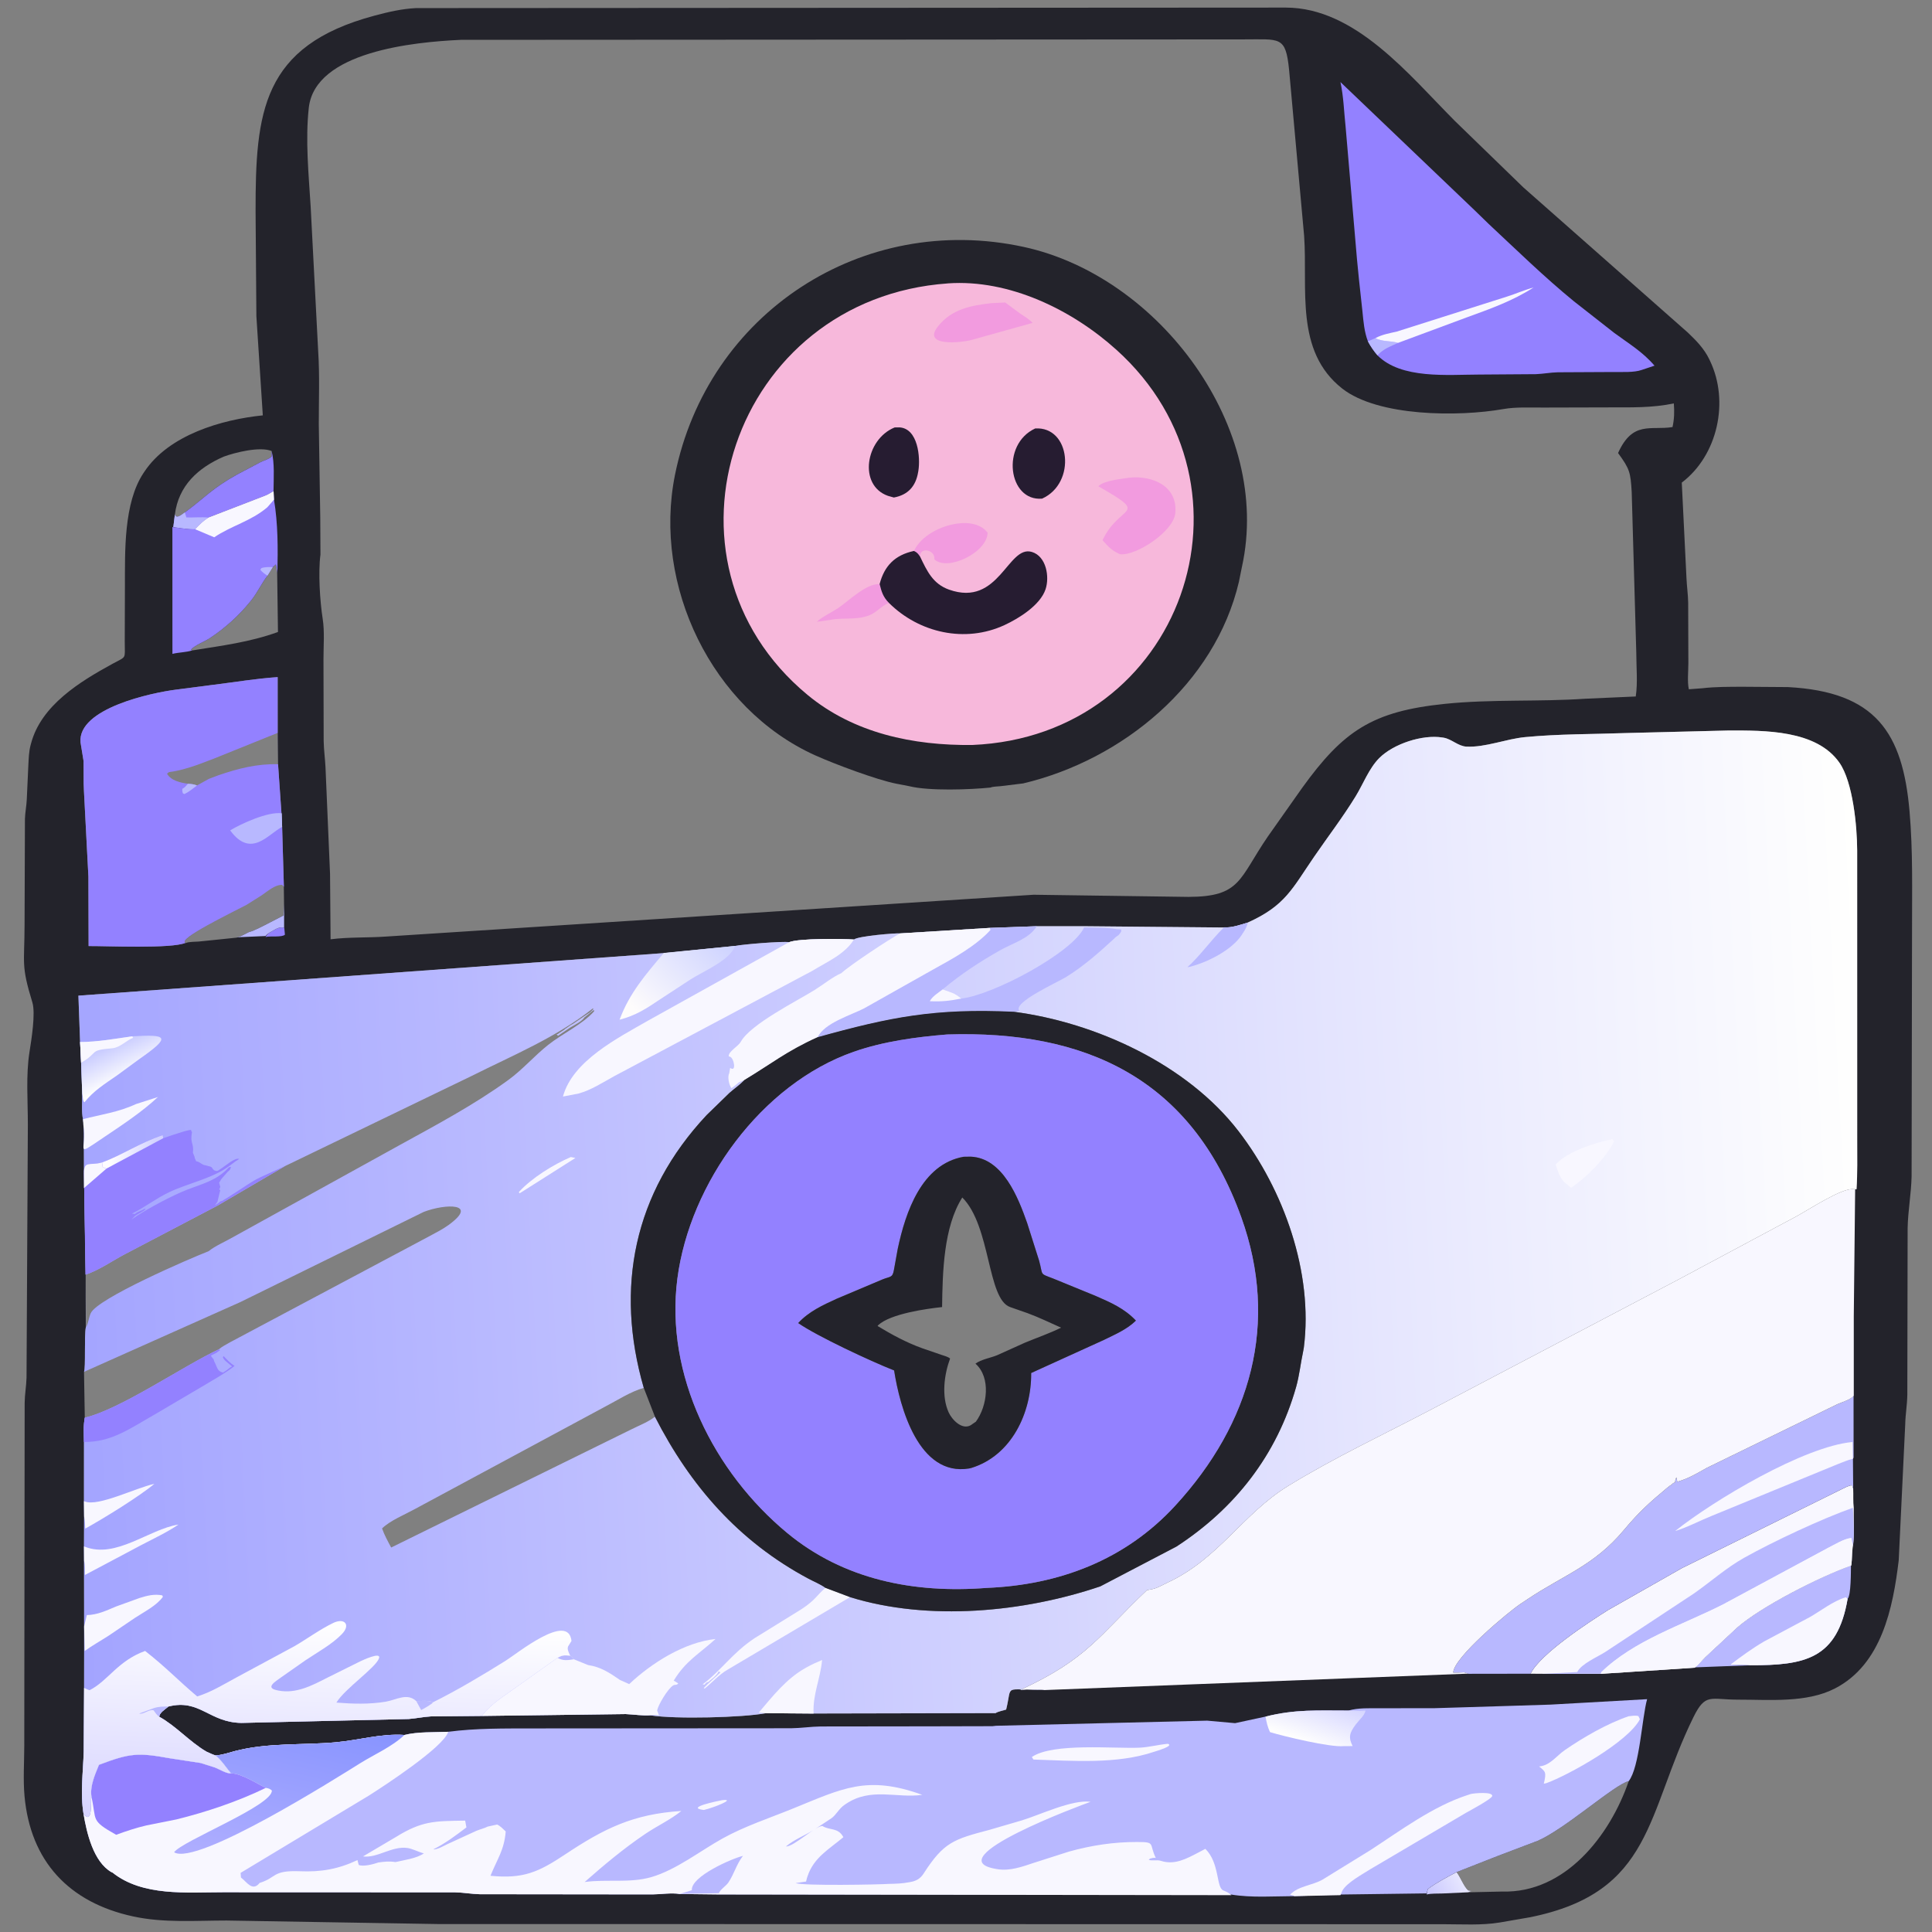 <?xml version="1.0" encoding="utf-8" ?>
<svg xmlns="http://www.w3.org/2000/svg" xmlns:xlink="http://www.w3.org/1999/xlink" width="512" height="512">
	<rect width="100%" height="100%" fill="#808080" stroke="none"/>
	<path fill="#23232B" d="M110.257 2.143L340.772 2.011C359.195 2.044 373.344 19.794 385.551 32.051L403.692 49.651L447.283 88.125C449.532 90.263 451.608 92.38 452.974 95.21L453.155 95.59C458.344 106.371 455.212 120.679 445.688 127.894L446.935 153.25C447.033 155.406 447.344 157.534 447.384 159.697L447.434 175.721C447.436 177.849 447.12 180.624 447.557 182.664L451.095 182.398C454.601 181.984 458.252 182.017 461.784 181.999L473.827 182.083C497.114 183.329 504.242 194.171 506.05 215.022C506.965 225.581 506.699 235.99 506.708 246.587L506.593 311.712C506.499 316.314 505.626 320.894 505.542 325.5L505.46 369.602C505.426 372.241 504.958 374.829 504.905 377.433L503.181 413.5C501.672 426.085 498.664 441.122 486.232 447.485C478.693 451.344 468.873 450.411 460.652 450.426C453.29 450.439 451.986 448.563 448.794 455.039C436.228 480.537 438.242 501.492 405.472 508.093L397.516 509.47C392.659 510.285 387.378 509.933 382.456 509.937L115.921 509.891L59.986 508.959C51.689 508.965 43.441 509.637 35.289 507.873C18.26 504.188 8.057 493.244 6.497 475.961C6.107 471.642 6.422 467.071 6.433 462.719L6.535 371.784C6.56 369.532 6.967 367.343 7.031 365.125L7.382 297.987C7.388 291.735 6.838 284.914 7.821 278.748C8.338 275.503 9.458 268.529 8.58 265.657C5.54 255.715 6.486 255.601 6.51 245.064L6.609 217.004C6.667 215.256 7.018 213.58 7.097 211.852L7.508 202.864C7.609 201.061 7.637 199.236 8.104 197.481L8.235 197C10.909 186.914 21.205 180.625 29.744 175.955C33.704 173.789 33.036 174.877 33.061 170.029L33.104 155.315C33.134 146.211 32.734 133.32 38.019 125.369L38.269 125C44.741 115.257 58.739 111.181 69.646 110.077L67.943 83.779L67.732 56.079C67.702 29.833 69.34 12.156 99.183 4.165C102.838 3.186 106.469 2.332 110.257 2.143ZM330.672 244.489C328.675 245.1 326.484 245.878 324.373 245.795L287.144 245.456L274.755 245.459L262.308 245.904L238.533 247.363C237.429 247.246 227.485 248.046 226.296 248.982C223.369 248.752 211.655 248.642 209.114 249.691C207.448 249.376 196.423 250.294 194.801 250.688L175.929 252.581L20.779 263.857L21.226 276.145L21.495 281.65L21.791 289.855C21.812 291.821 21.554 294.8 21.993 296.594L22.207 298.119L22.252 310.918L22.701 337.781L22.74 351.775C22.286 354.175 22.744 362.452 22.265 363.556L22.47 375.707C22.063 377.765 22.233 380.037 22.257 382.132L22.252 397.812L22.286 401.866L22.258 409.8L22.268 413.67L22.294 431.029L22.3 437.519L22.284 447.301L22.182 464.25C22.026 469.719 21.237 475.254 22.138 480.704C24.596 483.704 23.967 477.412 24.195 476.428L24.247 476.215C23.786 473.351 25.156 470.337 26.229 467.692C34.623 464.493 36.734 464.479 45.009 465.958L53.185 467.21L56.877 468.375C58.073 468.806 60.008 470.08 61.203 469.938C59.807 468.281 58.809 466.595 57.094 465.199C56.282 464.95 55.474 464.53 54.693 464.192C50.206 461.564 46.646 457.397 42.195 454.951C42.268 453.804 43.743 453.033 44.606 452.253C52.926 450.127 55.441 456.487 63.984 456.59L108.317 455.554C110.277 455.401 112.198 454.981 114.159 454.868L127.702 454.739L165.811 454.248C167.87 454.318 170.395 454.735 172.411 454.59C179.051 455.628 196.872 455.172 203.026 454.007L215.616 454.097L263.842 453.996C264.446 453.561 265.886 453.316 266.639 453.052C268.357 446.078 265.656 447.995 276.783 447.796C274.702 447.554 272.503 447.763 270.408 447.829C288.313 439.548 291.12 433.584 303.943 421.4L305 421.204C306.588 420.953 308.049 420.026 309.498 419.351C322.963 413.074 329.372 401.157 341.36 393.791C353.719 386.197 367.033 379.975 379.868 373.221L444.799 339.078L476.027 322.359C479.315 320.598 488.298 314.608 491.369 315.133L491.994 315.172C492.283 310.91 492.169 306.553 492.177 302.28L492.171 225.383C492.154 218.992 491.051 207.266 487.473 202.133C481.372 193.382 467.556 193.577 458.055 193.589L431.211 194.256C422.2 194.582 413.145 194.481 404.16 195.342C399.09 195.827 393.65 198.109 388.625 197.861C386.415 197.752 384.73 195.862 382.572 195.494L382.25 195.446C376.997 194.593 369.292 197.112 365.52 200.892C362.807 203.61 361.267 207.757 359.268 211.022C355.892 216.535 351.948 221.679 348.291 227.003C342.428 235.54 340.646 239.995 330.672 244.489ZM84.874 137.343L84.923 146.967C84.293 151.763 84.79 159.331 85.517 163.991C86.049 167.4 85.722 171.237 85.725 174.705L85.776 196.357C85.818 198.731 86.147 201.027 86.262 203.375L87.463 231.552L87.607 248.923C92.45 248.308 97.31 248.541 102.158 248.206L273.929 237.116L314.923 237.686C328.893 237.65 328.277 232.936 336.019 221.648L345.021 208.886C355.987 193.657 363.678 188.508 382.911 186.53C395.248 185.261 407.702 186.015 420.085 185.172L433.489 184.576C434.052 180.961 433.627 176.691 433.633 172.979L432.418 130.375C432.101 125.174 431.92 124.325 428.805 120.058C432.696 111.414 437.446 114.105 443.237 113.177C443.71 110.98 443.75 109.147 443.582 106.908C437.831 108.116 432.251 107.951 426.414 107.963L408.984 108.009C405.537 108.027 401.769 107.811 398.374 108.409C386.514 110.498 365.187 110.418 355.706 102.972C343.072 93.051 346.59 76.572 345.607 62.516L341.626 18.544C340.707 9.394 339.255 10.468 329.352 10.442L122.103 10.56C109.677 11.13 83.485 13.665 81.833 28.574C80.889 37.099 81.801 46.22 82.328 54.735L84.323 93.125C84.739 99.492 84.478 106.027 84.483 112.411L84.874 137.343ZM22.145 201.679L22.17 207.677L22.253 209.751L23.427 232.296L23.479 250.717C28.19 250.68 45.479 251.473 49.173 249.859C46.847 248.905 61.533 241.791 65.294 239.816L69.317 237.282C70.883 236.23 72.822 234.454 74.75 234.5L75.231 234.992L74.768 219.142L74.592 215.534L73.689 202.53L73.588 194.228L73.583 179.445C67.848 179.825 62.264 180.779 56.568 181.475L46.658 182.76C40.381 183.546 20.515 187.703 21.341 196.75L22.145 201.679ZM396.789 491.897L386.008 496.135C387.085 497.536 387.837 499.787 389.052 500.966L390.029 501.15C389.661 501.234 389.414 501.309 389.086 501.482L398.086 501.279C414.8 501.765 426.693 486.415 431.627 472.017C427.836 472.919 414.844 484.652 407.519 487.828L396.789 491.897ZM72.286 150.295L70.88 152.565C69.298 154.628 68.208 157.073 66.625 159.042L66.378 159.354C63.349 163.126 59.646 166.46 55.613 169.116C54.165 170.07 51.725 170.935 50.591 172.165L50.923 172.375C58.616 171.136 66.286 170.179 73.665 167.481L73.453 151.879L73.125 149.569L72.286 150.295ZM65.294 239.816C61.533 241.791 46.847 248.905 49.173 249.935C50.008 249.536 51.713 249.608 52.662 249.518L62.679 248.492C63.299 248.291 63.894 248.108 64.463 247.783L65.944 247.026C67.633 246.56 69.354 245.55 70.928 244.783L75.139 242.606L75.273 239.491L75.215 234.992L74.75 234.5C72.822 234.454 70.883 236.23 69.317 237.282L65.294 239.816ZM59.307 121.007C52.449 123.995 47.327 128.721 46.35 136.302C46.663 137.776 48.227 136.296 48.988 135.79C54.285 131.89 56.18 129.438 62.826 125.756L68.974 122.506C69.944 122.011 71.183 121.732 71.981 121L71.982 119.515C68.795 118.263 62.274 119.925 59.307 121.007Z"/>
	<path fill="#9381FF" d="M71.774 246.965C73.035 246.286 73.894 245.535 75.332 245.853L75.508 247.705C74.66 248.473 71.628 247.979 70.372 248.315C70.821 247.532 71.18 247.296 71.774 246.965Z"/>
	<path fill="#B8B8FF" d="M75.293 239.491L75.293 245.853C73.894 245.535 73.035 246.286 71.774 246.965C71.18 247.296 70.821 247.532 70.372 248.061L62.679 248.395C63.299 248.291 63.894 248.108 64.463 247.783L65.944 247.026C67.633 246.56 69.354 245.55 70.928 244.783L75.139 242.606L75.293 239.491Z"/>
	<defs>
		<linearGradient id="gradient_0" gradientUnits="userSpaceOnUse" x1="379.625" y1="503.306" x2="388.773" y2="498.301">
			<stop offset="0" stop-color="#CAC8FF"/>
			<stop offset="1" stop-color="#EBEBFF"/>
		</linearGradient>
	</defs>
	<path fill="url(#gradient_0)" d="M378.088 502.058L378.37 500.625C380.743 498.878 383.404 497.502 386.008 496.135C387.085 497.536 387.837 499.787 389.052 500.966L390.029 501.15C389.661 501.234 389.414 501.309 389.086 501.477L382.223 501.793C380.911 501.847 379.356 501.748 378.088 502.058Z"/>
	<path fill="#9381FF" d="M71.982 119.515C72.813 122.776 72.512 126.808 72.485 130.164C71.783 130.592 71.09 131.01 70.323 131.338L55.249 137.154C53.85 138.05 52.83 139.03 51.714 140.256C49.78 140.301 47.84 139.954 45.93 139.681L46.35 136.302C46.663 137.776 48.227 136.296 48.988 135.79C54.285 131.89 56.18 129.438 62.826 125.756L68.974 122.506C69.944 122.011 71.183 121.732 71.981 121L71.982 119.515Z"/>
	<path fill="#B8B8FF" d="M46.35 136.302C46.663 137.776 48.227 136.296 48.988 135.79L49.389 137.125C51.332 137.189 53.333 136.979 55.249 137.154C53.85 138.05 52.83 139.03 51.714 140.256C49.78 140.301 47.84 139.954 45.93 139.681L46.35 136.302Z"/>
	<path fill="#B8B8FF" d="M449.043 441.874C450.08 441.337 451.006 440.009 451.914 439.144L460.357 431.287C466.653 425.76 482.217 417.806 490.522 414.872C490.502 416.276 490.557 422.812 489.643 423.686C486.901 439.68 478.351 441.34 463.8 441.311L449.043 441.874Z"/>
	<path fill="#F8F7FF" d="M463.8 441.311C462.225 441.019 460.377 441.18 458.767 441.167L458.735 441.033C461.531 438.908 464.469 436.777 467.5 435.006L479.647 428.535C482.813 426.708 485.587 424.437 489.125 423.28L489.643 423.686C486.901 439.68 478.351 441.34 463.8 441.311Z"/>
	<path fill="#9381FF" d="M70.323 131.338C71.09 131.01 71.783 130.592 72.497 130.164L72.614 132.418C73.679 138.793 73.666 145.417 73.505 151.879L73.125 149.569L72.286 150.295L70.88 152.565C69.298 154.628 68.208 157.073 66.625 159.042L66.378 159.354C63.349 163.126 59.646 166.46 55.613 169.116C54.165 170.07 51.725 170.935 50.591 172.165L50.923 172.375C49.234 172.902 47.421 172.854 45.695 173.286L45.684 139.681C47.84 139.954 49.78 140.301 51.714 140.256C52.83 139.03 53.85 138.05 55.249 137.154L70.323 131.338Z"/>
	<path fill="#B8B8FF" d="M70.88 152.565C70.151 152.086 69.542 151.678 68.986 151L69.278 150.554C70.279 150.211 71.244 150.279 72.286 150.295L70.88 152.565Z"/>
	<path fill="#F8F7FF" d="M70.323 131.338C71.09 131.01 71.783 130.592 72.497 130.164L72.614 132.418L70.849 134.432C66.489 138.144 61.342 139.29 56.772 142.39L51.714 140.256C52.83 139.03 53.85 138.05 55.249 137.154L70.323 131.338Z"/>
	<path fill="#F8F7FF" d="M405.617 443.554C408.193 438.245 421.197 429.798 426.181 426.669L445.723 415.57L487.965 394.702C488.802 394.32 489.897 393.635 490.824 393.625L491.113 394.46C491.199 396.158 491.055 397.894 491.273 399.582C491.214 402.849 491.45 406.344 491.077 409.576C490.745 411.307 490.868 413.166 490.591 414.872C482.217 417.806 466.653 425.76 460.357 431.287L451.914 439.144C451.006 440.009 450.08 441.337 449.043 441.964L424.245 443.584L408.881 443.577L405.617 443.554Z"/>
	<path fill="#B8B8FF" d="M408.881 443.577L417.984 443.112C419.062 440.909 423.348 439.115 425.486 437.745L448.925 422.278C453.385 419.163 457.466 415.492 462.231 412.821C469.923 408.51 482.967 402.412 491.02 399.582C491.214 402.849 491.45 406.344 491.077 409.576L490.625 407.603C488.761 407.726 486.189 409.363 484.478 410.199L456.678 425.169C446.022 430.603 433.079 434.641 424.364 443.152L424.245 443.55L408.881 443.577Z"/>
	<path fill="#F8F7FF" d="M424.245 443.584L424.364 443.152C433.079 434.641 446.022 430.603 456.678 425.169L484.478 410.199C486.189 409.363 488.761 407.726 490.625 407.603L490.791 409.576C490.745 411.307 490.868 413.166 490.591 414.872C482.217 417.806 466.653 425.76 460.357 431.287L451.914 439.144C451.006 440.009 450.08 441.337 449.043 441.964L424.245 443.584Z"/>
	<path fill="#B8B8FF" d="M444.35 391.9L444.5 392.669C447.413 391.881 449.701 390.461 452.297 389.013L486.947 372.117C488.199 371.578 490.406 370.956 491.212 369.877L491.22 386.294L491.052 386.575L491.113 394.46L490.824 393.625C489.897 393.635 488.802 394.32 487.965 394.702L445.723 415.57L426.181 426.669C421.197 429.798 408.193 438.245 405.617 443.554L389.181 443.578L388 443.189C387.039 443.265 386.092 443.254 385.125 443.25C385.188 439.288 399.771 427.16 402.891 425.08L404.75 423.845C414.352 417.404 422.474 414.9 430.313 405.517C434.288 400.759 437.108 398.21 441.633 394.439L442.501 393.751C443.009 393.514 443.072 393.274 443.501 393.001L443.875 392.877C443.946 392.365 444.041 391.974 444.25 391.5L444.35 391.9Z"/>
	<path fill="#F8F7FF" d="M491.052 386.575C489.613 386.929 488.211 387.568 486.824 388.092L453.46 401.792C450.31 403.063 447.15 404.762 443.915 405.75C454.307 397.47 478.112 383.319 490.934 382.143L491.029 386.294L491.052 386.575Z"/>
	<path fill="#9381FF" d="M359.616 68.731L356.601 33.608C356.173 29.654 356.072 25.637 355.23 21.748L390.743 55.681L394.499 59.33C401.877 66.218 409.252 73.427 417.063 79.817L427.8 88.23C431.703 91.104 435.271 93.198 438.465 96.905L435.083 98.034C433.045 98.763 429.799 98.559 427.632 98.585L412.817 98.66C410.883 98.707 408.976 99.081 407.034 99.157L391.96 99.262C383.655 99.276 371.346 100.527 365.053 94.179C364.039 92.985 363.252 91.843 362.511 90.462C361.536 87.91 361.328 85.192 361.058 82.496L360.144 74.088L359.616 68.731Z"/>
	<path fill="#B8B8FF" d="M362.511 90.462L364.516 89.597C366.165 90.594 368.628 90.274 370.492 90.874C368.482 91.811 366.54 92.463 365.053 94.179C364.039 92.985 363.252 91.843 362.511 90.462Z"/>
	<path fill="#F8F7FF" d="M364.516 89.597C366.317 88.629 368.216 88.322 370.185 87.865L399.346 78.607C401.766 77.843 403.94 76.846 406.421 76.187C400.808 79.778 394.865 81.876 388.638 84.135L370.492 90.874C368.628 90.274 366.165 90.594 364.516 89.597Z"/>
	<path fill="#9381FF" d="M22.145 201.679L21.341 196.75C20.515 187.703 40.381 183.546 46.658 182.76L56.568 181.475C62.264 180.779 67.848 179.825 73.583 179.445L73.588 194.228L73.689 202.53L74.592 215.534L74.768 219.142L75.231 234.992L74.75 234.5C72.822 234.454 70.883 236.23 69.317 237.282L65.294 239.816C61.533 241.791 46.847 248.905 49.173 249.859C45.479 251.473 28.19 250.68 23.479 250.717L23.427 232.296L22.253 209.751L22.17 207.677L22.145 201.679ZM56.548 201.095L52.275 202.704C49.832 203.549 47.371 204.297 44.797 204.611L44.261 205.021C45.277 206.881 47.833 207.419 49.803 207.705C50.691 207.755 51.383 207.827 52.214 208.155L55.32 206.426L57.805 205.482C63.178 203.639 68.11 202.38 73.689 202.53L73.57 194.228L56.548 201.095Z"/>
	<path fill="#B8B8FF" d="M49.803 207.705C50.691 207.755 51.383 207.827 52.214 208.155C51.144 208.956 50.086 209.86 48.875 210.434L48.478 210.257C48.319 209.799 48.268 209.53 48.323 209.047C48.975 208.716 49.323 208.242 49.803 207.705Z"/>
	<path fill="#B8B8FF" d="M74.768 219.142C71.12 220.957 66.57 227.66 60.995 220.058C63.904 218.282 71.058 215.014 74.674 215.534L74.768 219.142Z"/>
	<path fill="#F8F7FF" d="M303.943 421.4L305 421.204C306.588 420.953 308.049 420.026 309.498 419.351C322.963 413.074 329.372 401.157 341.36 393.791C353.719 386.197 367.033 379.975 379.868 373.221L444.799 339.078L476.027 322.359C479.315 320.598 488.298 314.608 491.369 315.133L491.635 315.172L491.273 348.776L491.273 354.171L491.273 364.237L491.273 369.877C490.406 370.956 488.199 371.578 486.947 372.117L452.297 389.013C449.701 390.461 447.413 391.881 444.5 392.669L444.35 391.9L444.25 391.5C444.041 391.974 443.946 392.365 443.875 392.877L443.501 393.001C443.072 393.274 443.009 393.514 442.501 393.751L441.633 394.439C437.108 398.21 434.288 400.759 430.313 405.517C422.474 414.9 414.352 417.404 404.75 423.845L402.891 425.08C399.771 427.16 385.188 439.288 385.125 443.25C386.092 443.254 387.039 443.265 388 443.189L389.181 443.529L276.783 447.889C274.702 447.554 272.503 447.763 270.408 447.829C288.313 439.548 291.12 433.584 303.943 421.4Z"/>
	<path fill="#B8B8FF" d="M410.843 451.743L436.501 450.3C435.103 455.381 434.521 468.322 431.627 472.017C427.836 472.919 414.844 484.652 407.519 487.828L396.789 491.897L386.008 496.135C383.404 497.502 380.743 498.878 378.37 500.625L378.088 501.767L355.234 502.069L343.053 502.497C337.63 502.514 331.695 502.964 326.348 502.085L190.512 502.047L180.114 501.93C177.988 501.561 175.134 502.017 172.913 502.039L127.132 501.988C124.926 501.937 122.769 501.518 120.574 501.489L59.11 501.465C49.526 501.455 37.805 502.639 29.806 496.246L29.565 496.156C24.74 493.427 22.951 485.636 22.138 480.704C24.596 483.704 23.967 477.412 24.195 476.428L24.247 476.215C23.786 473.351 25.156 470.337 26.229 467.692C34.623 464.493 36.734 464.479 45.009 465.958L53.185 467.21L56.877 468.375C58.073 468.806 60.008 470.08 61.203 469.938C59.807 468.281 58.809 466.595 57.094 465.199C58.909 465.116 60.479 464.519 62.215 464.063C70.894 461.786 80.08 462.516 88.946 461.728C95.005 461.189 101.063 459.352 107.174 459.78C110.722 458.888 115.116 459.104 118.776 458.943C126.229 457.966 133.655 458.074 141.15 458.051L209.649 458.005C212.281 457.978 214.886 457.565 217.5 457.532L246.356 457.496L263.006 457.456L263.949 457.348L319.918 455.991L327.314 456.654L335.379 454.916C343.3 452.928 349.227 453.328 357.381 453.317C359.918 452.561 362.988 452.718 365.574 452.702L380.136 452.688L398.998 452.113L410.843 451.743Z"/>
	<path fill="#F8F7FF" d="M191.409 477.057C195.202 476.627 189.292 479.01 186.521 479.666C181.356 479.035 190.376 477.257 191.409 477.057Z"/>
	<path fill="#F8F7FF" d="M309.498 462.125C311.245 462.681 306.361 464.07 305.862 464.238C295.939 467.592 284.219 466.621 273.875 466.299L273.447 465.625C279.043 461.783 295.329 463.467 302.023 463.15C304.541 463.031 306.984 462.342 309.498 462.125Z"/>
	<path fill="#F8F7FF" d="M431.591 454.827C432.409 454.749 433.421 454.538 434.203 454.791L434.585 455.625C431.521 461.574 415.774 470.384 409.802 472.551L409.125 472.697C409.864 469.584 409.574 469.524 407.875 468.135C410.796 467.867 412.412 465.37 414.694 463.795C419.599 460.41 425.903 456.77 431.591 454.827Z"/>
	<defs>
		<linearGradient id="gradient_1" gradientUnits="userSpaceOnUse" x1="346.182" y1="461.865" x2="350.548" y2="449.344">
			<stop offset="0" stop-color="#FFFFFE"/>
			<stop offset="1" stop-color="#D5D5FF"/>
		</linearGradient>
	</defs>
	<path fill="url(#gradient_1)" d="M335.379 454.916C343.3 452.928 349.227 453.328 357.381 453.317C358.748 453.288 360.016 453.459 361.377 453.332L361.876 453.312C361.674 454.258 361.132 454.856 360.501 455.562L359.308 456.981C357.61 459.234 357.304 460.411 358.461 462.728L356.069 462.742C352.427 463.085 340.312 460.162 336.565 459.029C335.927 457.686 335.631 456.373 335.379 454.916Z"/>
	<path fill="#F8F7FF" d="M343.053 502.497C342.75 502.356 342.486 502.257 342.16 502.185L341.875 502.127C343.945 499.807 347.862 499.673 350.564 498.073L363.261 490.248C371.184 485.079 379.678 478.745 388.775 475.757L389.773 475.427C390.508 475.224 395.762 474.736 395.438 476C395.239 476.775 389.552 479.826 388.539 480.39L363.295 495.275C361.31 496.56 356.808 498.937 355.698 501.132L355.234 502.238L343.053 502.497Z"/>
	<path fill="#F8F7FF" d="M107.174 459.78C110.722 458.888 115.116 459.104 118.776 458.943C117.664 462.958 101.485 473.49 97.708 475.88L63.762 496.335L63.857 497.567C65.356 498.662 66.877 501.423 68.807 498.991C73.373 497.603 72.08 495.598 79.514 495.9C85.088 496.127 89.626 495.348 94.732 492.944L95.067 494.222C96.21 494.754 98.914 494.042 100.102 493.634L100.203 493.588C101.787 493.357 103.191 493.197 104.785 493.47C107.05 492.94 110.431 492.503 112.325 491.165C110.885 490.803 109.335 489.923 107.941 489.731C103.84 489.165 99.966 492.482 96.201 491.97L104.862 486.858C111.877 482.511 115.156 482.609 123.274 482.48L123.603 484.284C120.762 486.448 117.996 488.53 114.788 490.119C115.951 490.172 117.572 489.185 118.634 488.678L126.252 485.184C127.251 484.762 128.288 484.551 129.263 484.058L131.75 483.521C132.646 483.951 133.306 484.67 134.02 485.347C133.628 490.305 131.783 492.62 129.983 497.102C138.668 497.964 142.71 496.135 149.754 491.452C160.09 484.58 167.773 480.738 180.564 479.928C177.62 482.293 174.131 483.892 171 486.008C165.242 489.9 160.14 494.184 154.936 498.758C160.774 497.94 166.911 499.112 172.625 497.447C179.235 495.521 185.54 490.508 191.511 487.2C197.38 483.95 203.833 481.847 210.037 479.328C223.221 473.975 229.752 470.353 244.411 475.649C237.643 476.632 230.827 473.547 224.141 478.078L223.891 478.252C222.314 479.266 221.623 480.99 220.287 481.894L215.5 485.05C213.012 486.55 210.569 487.451 208.273 489.33C210.327 489.461 216.129 483.827 217.956 483.914C219.887 485.143 222.107 484.218 223.5 486.875C219.718 490.068 215.655 492.239 214.001 497.251L213.868 497.634C213.756 497.971 213.719 498.29 213.627 498.625L210.875 499.035C212.78 499.818 233.276 499.43 235.583 499.25C237.436 499.217 239.18 499.159 241 498.801L241.453 498.716C242.96 498.422 243.959 497.772 244.806 496.455C250.133 488.167 252.774 487.423 262.232 484.923L270.76 482.433C275.476 481.017 284.174 476.815 289.017 477.497C287.004 478.198 247.933 492.626 264 495.291L264.388 495.358C267.609 495.881 270.91 494.703 273.926 493.688L283.282 490.691C289.271 489.032 295.115 488.14 301.316 488.147C306.37 488.152 304.434 488.57 306.298 492.375L306.086 492.339C305.623 492.301 305.195 492.444 304.75 492.554L304.427 492.875C305.431 493.224 306.536 492.786 307.662 493.148C311.306 494.317 314.456 492.578 317.581 490.939L319.431 489.965C323.262 493.745 322.271 500.201 324.175 500.976C324.999 501.311 325.58 501.563 326.237 502.156L326.348 502.24L190.512 502.047L180.114 501.93C177.988 501.561 175.134 502.017 172.913 502.039L127.132 501.988C124.926 501.937 122.769 501.518 120.574 501.489L59.11 501.465C49.526 501.455 37.805 502.639 29.806 496.246L29.565 496.156C24.74 493.427 22.951 485.636 22.138 480.704C24.596 483.704 23.967 477.412 24.195 476.428L24.247 476.215C23.786 473.351 25.156 470.337 26.229 467.692C34.623 464.493 36.734 464.479 45.009 465.958L53.185 467.21L56.877 468.375C58.073 468.806 60.008 470.08 61.203 469.938C59.807 468.281 58.809 466.595 57.094 465.199C58.909 465.116 60.479 464.519 62.215 464.063C70.894 461.786 80.08 462.516 88.946 461.728C95.005 461.189 101.063 459.352 107.174 459.78Z"/>
	<path fill="#B8B8FF" d="M180.114 501.93L183.349 500.923C183.028 497.294 193.947 492.526 196.903 491.823L196.756 492.008C195.182 494.07 194.496 496.731 193.018 498.898C192.397 499.81 190.806 500.787 190.512 501.713L180.114 501.93Z"/>
	<defs>
		<linearGradient id="gradient_2" gradientUnits="userSpaceOnUse" x1="81.116" y1="454.399" x2="71.634" y2="496.101">
			<stop offset="0" stop-color="#8894FF"/>
			<stop offset="1" stop-color="#AFAEFF"/>
		</linearGradient>
	</defs>
	<path fill="url(#gradient_2)" d="M57.094 465.199C58.909 465.116 60.479 464.519 62.215 464.063C70.894 461.786 80.08 462.516 88.946 461.728C95.005 461.189 101.063 459.352 107.174 459.78C103.958 462.875 99.273 464.897 95.495 467.249C89.414 471.034 52.2 494.59 46.138 490.875C48.158 487.905 72.362 478.45 72.038 474.49C71.495 474.034 71.203 473.931 70.506 473.818L70.442 473.805C67.84 472.576 64.12 470.045 61.203 469.938C59.807 468.281 58.809 466.595 57.094 465.199Z"/>
	<path fill="#9381FF" d="M24.247 476.215C23.786 473.351 25.156 470.337 26.229 467.692C34.623 464.493 36.734 464.479 45.009 465.958L53.185 467.21L56.877 468.375C58.073 468.806 60.008 470.08 61.203 469.938C64.12 470.045 67.84 472.576 70.442 473.805C63.11 477.383 54.656 480.216 46.736 482.171L38.822 483.75C36.055 484.391 33.448 485.262 30.786 486.238C23.897 482.365 25.666 482.514 24.247 476.215Z"/>
	<path fill="#23232B" d="M262.49 208.71C257.048 209.272 246.224 209.645 241.033 208.364L237.505 207.679C232.407 206.689 221.18 202.491 216.041 200.175C188.578 187.793 172.975 155.112 178.875 125.856C187.514 83.02 228.504 56.137 271.325 65.443C307.262 73.253 337.235 113.437 329.131 150.197L328.327 154.175C321.989 181.221 297.525 201.346 271.167 207.611L265.172 208.344C264.409 208.43 263.16 208.421 262.49 208.71Z"/>
	<path fill="#F7B8DB" d="M251.183 75.107L251.218 75.097C267.446 73.964 284.084 82.07 295.888 92.72C336.235 129.118 313.419 195.07 257.677 197.428C242.031 197.608 226.27 194.329 213.966 184.124C170.984 148.472 194.167 79.126 251.183 75.107Z"/>
	<path fill="#F29BDF" d="M235.57 159.769C233.623 160.528 232.319 162.291 230.419 163.048C226.987 164.416 223.51 163.57 220.058 164.279L216.457 164.779C218.01 163.372 220.233 162.392 222 161.223C224.894 159.308 229.439 154.632 233.108 154.785C233.62 156.841 234.032 158.209 235.57 159.769Z"/>
	<path fill="#F29BDF" d="M242.209 146.005C244.052 141.971 249.424 139.274 253.75 138.753L254.221 138.693C256.506 138.429 259.042 138.758 260.875 140.26L261.72 141.125C261.718 146.336 251.164 151.516 247.627 148.25L247.616 147.811C247.513 145.644 243.707 144.94 243.833 147.511C243.331 146.77 243.034 146.377 242.209 146.005Z"/>
	<path fill="#F29BDF" d="M262.631 80.344L266.392 80.161L270.25 83.017C271.464 83.871 272.622 84.462 273.649 85.569L257.624 90.045L257.357 90.118C254.773 90.8 244.268 91.957 248.552 86.52C252.153 81.95 257.193 80.984 262.631 80.344Z"/>
	<path fill="#261C31" d="M237.088 113.277L238.375 113.26C243.286 113.566 243.953 121.202 243.376 124.775L243.314 125.125C242.69 128.851 240.643 131.161 236.878 131.847L235.312 131.403C227.419 128.621 229.338 116.433 237.088 113.277Z"/>
	<path fill="#261C31" d="M274.334 113.547C283.698 112.935 285.337 128.007 276.17 132.143C267.193 132.927 265.172 117.786 274.334 113.547Z"/>
	<path fill="#F29BDF" d="M299.314 126.589C305.348 125.964 312.142 128.742 311.466 136C311.017 140.827 301.166 147.305 296.875 146.885C294.739 146.027 293.673 144.838 292.178 143.159C296.837 133.356 304.977 136.845 291.071 128.868C292.543 127.3 297.325 126.92 299.314 126.589Z"/>
	<path fill="#261C31" d="M242.209 146.005C243.034 146.377 243.331 146.77 243.833 147.511C245.66 151.318 247.221 154.736 251.5 156.257C264.817 160.991 267.077 144.31 273.473 146.276C277.294 147.45 278.184 152.858 277.084 156.157C275.676 160.376 270.033 163.877 266.204 165.651C255.78 170.482 243.566 167.731 235.57 159.769C234.032 158.209 233.62 156.841 233.108 154.785C234.354 149.994 237.123 147.099 242.209 146.005Z"/>
	<defs>
		<linearGradient id="gradient_3" gradientUnits="userSpaceOnUse" x1="16.984" y1="340.189" x2="496.566" y2="315.48">
			<stop offset="0" stop-color="#A3A4FF"/>
			<stop offset="1" stop-color="#FFFFFE"/>
		</linearGradient>
	</defs>
	<path fill="url(#gradient_3)" d="M330.672 244.489C340.646 239.995 342.428 235.54 348.291 227.003C351.948 221.679 355.892 216.535 359.268 211.022C361.267 207.757 362.807 203.61 365.52 200.892C369.292 197.112 376.997 194.593 382.25 195.446L382.572 195.494C384.73 195.862 386.415 197.752 388.625 197.861C393.65 198.109 399.09 195.827 404.16 195.342C413.145 194.481 422.2 194.582 431.211 194.256L458.055 193.589C467.556 193.577 481.372 193.382 487.473 202.133C491.051 207.266 492.154 218.992 492.171 225.383L492.177 302.28C492.169 306.553 492.283 310.91 491.994 315.172L491.369 315.133C488.298 314.608 479.315 320.598 476.027 322.359L444.799 339.078L379.868 373.221C367.033 379.975 353.719 386.197 341.36 393.791C329.372 401.157 322.963 413.074 309.498 419.351C308.049 420.026 306.588 420.953 305 421.204L303.943 421.4C291.12 433.584 288.313 439.548 270.408 447.829C272.503 447.763 274.702 447.554 276.783 447.796C265.656 447.995 268.357 446.078 266.639 453.052C265.886 453.316 264.446 453.561 263.842 453.996L215.616 454.097L203.026 454.007C196.872 455.172 179.051 455.628 172.411 454.59C170.395 454.735 167.87 454.318 165.811 454.248L127.702 454.739L114.159 454.868C112.198 454.981 110.277 455.401 108.317 455.554L63.984 456.59C55.441 456.487 52.926 450.127 44.606 452.253C43.743 453.033 42.268 453.804 42.195 454.951C46.646 457.397 50.206 461.564 54.693 464.192C55.474 464.53 56.282 464.95 57.094 465.199C58.809 466.595 59.807 468.281 61.203 469.938C60.008 470.08 58.073 468.806 56.877 468.375L53.185 467.21L45.009 465.958C36.734 464.479 34.623 464.493 26.229 467.692C25.156 470.337 23.786 473.351 24.247 476.215L24.195 476.428C23.967 477.412 24.596 483.704 22.138 480.704C21.237 475.254 22.026 469.719 22.182 464.25L22.284 447.301L22.3 437.519L22.294 431.029L22.268 413.67L22.258 409.8L22.286 401.866L22.252 397.812L22.257 382.132C22.233 380.037 22.063 377.765 22.47 375.707L22.265 363.556C22.744 362.452 22.286 354.175 22.74 351.775L22.701 337.781L22.252 310.918L22.207 298.119L21.993 296.594C21.554 294.8 21.812 291.821 21.791 289.855L21.495 281.65L21.226 276.145L20.779 263.857L175.929 252.581L194.801 250.688C196.423 250.294 207.448 249.376 209.114 249.691C211.655 248.642 223.369 248.752 226.296 248.982C227.485 248.046 237.429 247.246 238.533 247.363L262.308 245.904L274.755 245.459L287.144 245.456L324.373 245.795C326.484 245.878 328.675 245.1 330.672 244.489ZM216.677 274.871C208.463 278.563 204.335 281.987 197.285 286.213L197.039 286.469C195.927 287.608 194.528 288.567 193.325 289.625L187.261 295.516C167.913 316.175 162.939 341.309 170.604 367.803L173.566 375.437C182.921 393.762 195.763 408.493 214.24 418.362C215.669 419.126 217.477 419.852 218.76 420.801L225.265 423.255C246.089 429.704 271.296 427.28 291.593 420.403L311.77 409.854C327.281 399.764 338.363 385.598 343.475 367.602C344.354 364.507 344.656 361.358 345.329 358.234L345.529 357.125C348.069 337.244 340.189 315.31 328.206 299.753C314.582 282.066 290.411 270.976 268.656 268.128C247.796 267.164 236.009 269.488 216.677 274.871ZM75.541 309.02L57.614 319.518L33.222 332.306C29.92 334.017 26.175 336.686 22.701 337.781L22.778 351.775C23.448 350.624 23.497 349.226 24.052 348C25.82 344.099 50.02 333.636 55.26 331.593C57.059 330.142 59.687 329.06 61.715 327.875L105.75 303.549C115.517 298.172 125.64 292.8 134.67 286.237C138.537 283.426 141.562 279.85 145.268 276.909C149.104 273.865 154.218 271.582 157.456 268L157.375 267.627L154.875 269.627C154.224 270.703 152.109 271.716 151 272.375L147.875 274.5L147.5 274.125C147.973 273.967 147.795 274.072 148.184 273.762L149.375 273C150.247 272.418 149.216 272.888 149.964 272.555L151.188 271.688C152.495 270.839 150.908 272.077 151.918 271.27L155.749 268.688C156.369 268.354 156.754 267.939 157.249 267.438L157.125 267.237C147.348 274.976 136.018 279.606 124.995 285.137L75.541 309.02ZM63.704 345.061L22.265 363.556L22.47 375.707C32.022 373.419 48.26 362.158 57.995 357.583C58.855 356.822 60.044 356.267 61.032 355.681L113.646 327.687C115.357 326.744 117.196 325.846 118.783 324.704C127.056 318.751 118.089 318.942 112.308 321.162L63.704 345.061ZM173.566 375.437L170.604 367.803C167.144 368.761 163.544 371.13 160.35 372.779L109.907 399.936C107.212 401.422 103.445 402.926 101.25 405.048C101.877 406.843 102.776 408.44 103.664 410.11L167.49 378.711C169.445 377.732 171.862 376.816 173.566 375.437Z"/>
	<path fill="#F8F7FF" d="M151.289 306.625L152.489 306.875L138.375 315.825C138.139 316.016 137.9 316.111 137.625 316.236L137.526 315.875C140.954 312.144 146.622 308.627 151.289 306.625Z"/>
	<path fill="#B8B8FF" d="M324.373 245.746C326.484 245.878 328.675 245.1 330.672 244.489C330.44 245.645 329.978 246.365 329.342 247.34L329.126 247.684C326.513 251.747 319.937 255.095 315.15 256.242L314.682 256.307C317.772 253.607 320.923 249.154 324.373 245.746Z"/>
	<path fill="#F8F7FF" d="M22.252 397.812L22.514 397.919C26.092 399.291 35.707 394.409 40.914 393.226C37.159 396.416 27.461 402.422 22.584 405.098C22.515 404.032 22.517 402.91 22.296 401.866L22.252 397.812Z"/>
	<path fill="#F8F7FF" d="M22.258 409.8L22.46 409.888C30.741 413.174 39.482 405.235 47.305 404.021C44.111 406.185 40.721 407.724 37.325 409.519L22.504 417.388C22.471 416.202 22.573 414.821 22.295 413.67L22.258 409.8Z"/>
	<path fill="#F8F7FF" d="M36.029 292.59L41.858 290.721C37.517 294.778 32.241 298.22 27.315 301.537C19.425 306.85 23.181 304.743 22.09 298.119L21.993 296.594C26.882 295.309 31.308 294.789 36.029 292.59Z"/>
	<path fill="#F8F7FF" d="M427.302 301.875L427.738 302.5C425.537 306.932 420.459 312.04 416.345 314.774L414.374 313.106C413.236 311.741 412.761 310.247 412.269 308.576C415.462 305.124 422.706 302.814 427.302 301.875Z"/>
	<path fill="#F8F7FF" d="M22.294 431.029L23.011 428.012C25.855 427.961 28.234 426.79 30.815 425.716L37 423.482C39.013 422.854 40.886 422.369 43 422.787L43.169 423.178C41.504 425.512 38.167 427.173 35.784 428.74L28.752 433.499C26.665 434.844 24.46 436.063 22.452 437.519L22.294 431.029Z"/>
	<path fill="#F8F7FF" d="M203.026 454.007L201.063 453.875C204.72 449.58 208.265 445.013 213.248 442.157L213.673 441.917C215.04 441.132 216.41 440.523 217.864 439.921C217.417 444.874 215.333 449.113 215.616 454.115L203.026 454.007Z"/>
	<path fill="#F8F7FF" d="M225.265 423.255L192.75 442.519C190.5 443.837 188.782 445.847 186.75 447.482L186.5 447.375C187.579 446.145 189.556 444.569 190.938 443.188L190.438 442.938C190.146 443.617 189.709 443.985 189.188 444.499L187.688 445.749C187.165 445.751 187.044 446.081 186.688 446.438L186.202 446.375C190.987 442.859 194.12 437.991 199.987 434.125L212.35 426.481C216.25 423.911 216.22 422.964 218.76 420.801L225.265 423.255Z"/>
	<defs>
		<linearGradient id="gradient_4" gradientUnits="userSpaceOnUse" x1="33.498" y1="285.849" x2="29.171" y2="276.838">
			<stop offset="0" stop-color="#FFFFFE"/>
			<stop offset="1" stop-color="#C7CAFF"/>
		</linearGradient>
	</defs>
	<path fill="url(#gradient_4)" d="M35.056 274.63C44.435 274.082 45.431 274.72 36.963 280.637L31 285.003C27.877 287.173 24.764 289.09 22.375 292.123C21.875 291.666 21.998 290.546 21.793 289.855L21.495 281.65L21.226 276.145C25.873 276.133 30.468 275.288 35.056 274.63Z"/>
	<path fill="#F8F7FF" d="M21.226 276.145C25.873 276.133 30.468 275.288 35.056 274.63L35.28 275.037C33.423 275.753 31.835 277.617 29.75 277.804C23.315 278.381 26.438 278.75 21.495 281.65L21.226 276.145Z"/>
	<defs>
		<linearGradient id="gradient_5" gradientUnits="userSpaceOnUse" x1="169.346" y1="268.569" x2="189.878" y2="247.064">
			<stop offset="0" stop-color="#FEFCFC"/>
			<stop offset="1" stop-color="#CED3FF"/>
		</linearGradient>
	</defs>
	<path fill="url(#gradient_5)" d="M175.929 252.54L194.801 250.688C193.478 254.535 186.12 257.513 182.951 259.591L175.025 264.773C171.347 267.247 168.54 269.112 164.196 270.232C166.821 263.136 171.15 258.216 175.929 252.54Z"/>
	<path fill="#9381FF" d="M57.995 357.583L58.367 357.815C57.956 358.008 57.739 358.267 57.375 358.5L55.875 359.25C56.113 359.615 56.314 359.939 56.623 360.25L56.662 360.454C56.76 360.842 56.955 361.141 57.123 361.5L57.373 362.125C57.747 363.051 58.149 363.535 59.125 363.75L59.859 363.27C60.433 362.887 60.855 362.412 61.5 362.125L59.737 360.64C59.394 360.302 59.257 360.14 59.062 359.688L59.25 359.377C60.237 360.394 60.953 361.189 62.166 361.99C59.753 363.897 57.004 365.382 54.375 366.974L40.913 374.902C34.705 378.397 29.591 382.247 22.226 382.132C22.233 380.037 22.063 377.765 22.47 375.707C32.022 373.419 48.26 362.158 57.995 357.583Z"/>
	<path fill="#F8F7FF" d="M166.746 446.306C172.726 440.651 181.421 435.217 189.628 434.347C185.292 438.296 181.704 440.153 178.554 445.375L179.751 446.125C179.27 446.695 178.892 446.347 178.375 446.669C176.982 447.536 174.444 451.764 174.149 453.278L174.625 454.563C173.878 454.507 173.159 454.44 172.411 454.527C170.395 454.735 167.87 454.318 165.811 454.248L127.702 454.739L128.034 454.308C130.23 451.494 133.812 449.302 136.688 447.21L147.741 439.337L148.354 439.029C149.299 438.552 150.084 438.689 151.111 438.77C151.461 439.076 151.78 439.37 152.079 439.725L155.853 441.257C159.209 441.755 161.54 443.296 164.263 445.189L166.746 446.306Z"/>
	<path fill="#B8B8FF" d="M151.111 438.77C151.461 439.076 151.78 439.37 152.079 439.725C150.411 439.986 149.22 440.186 147.741 439.337L148.354 439.029C149.299 438.552 150.084 438.689 151.111 438.77Z"/>
	<path fill="#B8B8FF" d="M262.308 245.907L274.755 245.459C272.83 248.711 268.38 249.965 265.25 251.718C259.86 254.737 254.553 258.207 249.827 262.194L250.09 262.295C251.943 262.932 253.154 263.208 254.736 264.63C263.282 263.677 284.35 252.354 287.292 245.791C290.088 245.883 293.268 245.761 296 246.25L297.126 246.312C297.125 246.841 297.223 246.844 296.877 247.25L296.658 247.548C296.329 247.958 296.024 248.067 295.627 248.375L295.125 248.877C291.093 252.56 287.181 256.043 282.5 258.934C280.26 260.318 268.264 265.689 270.127 267.875L268.656 268.174C247.796 267.164 236.009 269.488 216.677 274.871C218.458 271.085 225.572 268.989 229.004 267.213L247.446 256.826C252.463 254.061 258.611 250.705 262.457 246.454L262.308 245.907Z"/>
	<path fill="#F8F7FF" d="M249.827 262.194L250.09 262.295C251.943 262.932 253.154 263.208 254.736 264.63C251.697 265.238 249.513 265.48 246.408 265.333C247.017 264.09 248.721 263.048 249.827 262.194Z"/>
	<path fill="#F8F7FF" d="M209.114 249.691C211.655 248.642 223.369 248.752 226.296 248.982C223.895 252.889 219.241 254.844 215.25 257.297L162.834 285.164C159.852 286.793 156.666 288.884 153.375 289.789L149.191 290.597C151.721 281.119 163.848 275.02 171.679 270.508L209.114 249.691Z"/>
	<path fill="#F8F7FF" d="M238.533 247.363L262.308 245.904L262.457 246.454C258.611 250.705 252.463 254.061 247.446 256.826L229.004 267.213C225.572 268.989 218.458 271.085 216.677 274.871C208.463 278.563 204.335 281.987 197.285 286.213L195.812 286.812C195.126 287.381 194.594 287.911 193.812 288.376L193.623 288C193.132 287.16 192.786 285.283 193.249 284.438L193.5 283C195.239 284.304 194.532 280.333 193.426 280.03L193.125 279.95C192.992 278.638 195.603 277.353 196.308 276.087C198.93 271.383 211.255 265.254 215.948 262.317C218.201 260.908 220.56 258.948 222.971 257.891C225.138 255.846 236.055 248.626 238.533 247.363Z"/>
	<path fill="#9381FF" d="M43.256 301.644C46.711 300.434 51.327 298.912 50.625 299.627L50.873 300C50.317 303.155 51.433 302.833 51.125 305.5L51.542 306.508C51.615 306.988 51.783 307.324 51.999 307.751L52.21 307.79C53.117 308.014 53.472 308.704 54.438 308.812L55.625 309.127C56.036 309.239 56.167 309.378 56.373 309.75L56.733 310.141C57.603 310.47 57.6 310.37 58.5 309.75L58.887 309.496C59.851 308.853 62.253 306.749 63.373 307.125C63.044 307.396 62.795 307.542 62.438 307.749L60.526 309.178C56.127 312.341 49.684 313.624 44.765 315.974C41.363 317.6 38.373 319.947 34.966 321.625L35.762 321.714C36.479 321.001 37.486 320.944 38.25 320.375L38.627 320.375C37.993 321.125 36.573 321.615 35.75 322.25L34.855 323.193C38.308 320.729 44.031 317.705 47.913 315.973C52.283 314.024 56.981 313.279 60.374 309.63C60.634 309.351 60.607 309.34 61.001 309.251L61.188 309.251C61.123 309.77 60.853 310.225 60.375 310.5L58.623 312.5C58.446 312.83 58.287 313.137 58.062 313.438L58.373 314.5C58.221 315.037 58.339 314.816 58.062 315.188L58.373 315.375L57.623 318.5L56.938 319.438C57.459 319.107 57.945 318.825 58.375 318.377L58.949 318.215C59.438 317.848 59.998 317.607 60.5 317.25L64.371 314.746C65.882 313.739 67.515 312.658 69.16 311.91L75.541 309.02L57.614 319.518L33.222 332.306C29.92 334.017 26.175 336.686 22.647 337.781L22.252 310.918L22.258 310.919C22.199 307.544 23.762 308.908 26.759 308.133L27.058 308.053C32.304 306.142 36.907 302.915 43.118 300.818L43.256 301.644Z"/>
	<path fill="#F8F7FF" d="M22.258 310.919C22.199 307.544 23.762 308.908 26.759 308.133L27.058 308.053L27.195 309.25C27.554 309.456 27.835 309.583 28.24 309.672L22.245 314.868L22.258 310.919Z"/>
	<defs>
		<linearGradient id="gradient_6" gradientUnits="userSpaceOnUse" x1="40.742" y1="305.845" x2="30.258" y2="303.905">
			<stop offset="0" stop-color="#D2D2FF"/>
			<stop offset="1" stop-color="#FEFCFF"/>
		</linearGradient>
	</defs>
	<path fill="url(#gradient_6)" d="M43.118 300.818L43.256 301.644L28.24 309.672C27.835 309.583 27.554 309.456 27.195 309.25L27.058 308.053C32.304 306.142 36.907 302.915 43.118 300.818Z"/>
	<defs>
		<linearGradient id="gradient_7" gradientUnits="userSpaceOnUse" x1="85.225" y1="483.909" x2="87.329" y2="429.343">
			<stop offset="0" stop-color="#D6D3FF"/>
			<stop offset="1" stop-color="white"/>
		</linearGradient>
	</defs>
	<path fill="url(#gradient_7)" d="M22.284 447.301C22.899 447.566 23.258 447.79 23.75 447.918C28.676 445.403 31.172 440.167 38.456 437.517C43.877 441.738 47.283 445.386 52.263 449.572C55.982 448.423 59.182 446.427 62.581 444.586L77.968 436.295C81.395 434.312 84.726 431.835 88.271 430.117C91.304 428.648 93.002 430.575 90.617 433.042C87.976 435.773 84.133 437.866 80.968 439.986L74.528 444.498C73.049 445.587 70.078 447.286 73.5 447.957L73.837 448.026C78.502 448.904 82.679 446.679 86.71 444.627L95.5 440.258C95.932 440.057 101.144 437.569 100.429 439.5C99.488 442.038 91.389 447.516 89.148 451.204C93.49 451.553 97.896 451.689 102.208 450.969C105.007 450.502 107.881 448.524 110.311 450.81C111.746 450.784 113.419 450.554 114.759 451.118C121.349 447.837 127.67 444.05 133.915 440.163C137.065 438.203 150.624 427.135 151.453 434.875L150.563 436.291C150.259 437.061 150.661 437.774 150.973 438.472L151.111 438.77C150.084 438.689 149.299 438.552 148.354 439.029L147.741 439.337L136.688 447.21C133.812 449.302 130.23 451.494 128.034 454.308L127.702 454.739L114.159 454.868C112.198 454.981 110.277 455.401 108.317 455.554L63.984 456.59C55.441 456.487 52.926 450.127 44.606 452.253C43.743 453.033 42.268 453.804 42.195 454.951C46.646 457.397 50.206 461.564 54.693 464.192C55.474 464.53 56.282 464.95 57.094 465.199C58.809 466.595 59.807 468.281 61.203 469.938C60.008 470.08 58.073 468.806 56.877 468.375L53.185 467.21L45.009 465.958C36.734 464.479 34.623 464.493 26.229 467.692C25.156 470.337 23.786 473.351 24.247 476.215L24.195 476.428C23.967 477.412 24.596 483.704 22.138 480.704C21.237 475.254 22.026 469.719 22.182 464.25L22.284 447.301Z"/>
	<path fill="#B8B8FF" d="M110.311 450.81C111.746 450.784 113.419 450.554 114.759 451.118C114.514 451.626 112.146 452.892 111.617 453.183L110.311 450.81Z"/>
	<path fill="#B8B8FF" d="M42.195 454.951L42.169 454.949C41.547 454.52 41.139 453.849 40.689 453.25C39.389 452.94 38.106 454.414 36.875 454.108L40.696 452.697C42.027 452.233 43.206 452.263 44.606 452.253C43.743 453.033 42.268 453.804 42.195 454.951Z"/>
	<path fill="#23232B" d="M216.677 274.871C236.009 269.488 247.796 267.164 268.656 268.128C290.411 270.976 314.582 282.066 328.206 299.753C340.189 315.31 348.069 337.244 345.529 357.125L345.329 358.234C344.656 361.358 344.354 364.507 343.475 367.602C338.363 385.598 327.281 399.764 311.77 409.854L291.593 420.403C271.296 427.28 246.089 429.704 225.265 423.255L218.76 420.801C217.477 419.852 215.669 419.126 214.24 418.362C195.763 408.493 182.921 393.762 173.566 375.437L170.604 367.803C162.939 341.309 167.913 316.175 187.261 295.516L193.325 289.625C194.528 288.567 195.927 287.608 197.039 286.469L197.285 286.213C204.335 281.987 208.463 278.563 216.677 274.871ZM251.002 274.144C242.689 274.83 234.162 275.966 226.257 278.727C201.763 287.282 182.799 313.558 179.51 338.856C176.188 364.411 189.218 390.196 208.623 406.26C223.611 418.666 242.281 422.303 261.458 420.813C280.652 420.027 298.202 413.446 311.487 398.975C331.508 377.167 339.042 350.634 328.951 322.58C315.691 285.717 287.593 272.981 251.002 274.144Z"/>
	<path fill="#9381FF" d="M251.002 274.144C287.593 272.981 315.691 285.717 328.951 322.58C339.042 350.634 331.508 377.167 311.487 398.975C298.202 413.446 280.652 420.027 261.458 420.813C242.281 422.303 223.611 418.666 208.623 406.26C189.218 390.196 176.188 364.411 179.51 338.856C182.799 313.558 201.763 287.282 226.257 278.727C234.162 275.966 242.689 274.83 251.002 274.144ZM255.361 306.555C244.209 308.545 239.963 321.284 237.912 330.939L236.903 336.519C236.532 338.698 235.913 338.223 233.872 339.057L221.733 344.182C218.014 345.881 214.343 347.569 211.528 350.624C216.369 354.011 230.671 360.721 236.948 363.179C238.462 372.9 243.451 391.378 256.837 389.162L257.416 389.022C268.102 385.729 273.369 374.372 273.274 363.863L292.524 355.107C295.485 353.652 298.65 352.322 301.033 349.974C298.005 346.759 294.399 345.197 290.414 343.455L279.122 338.832C275.338 337.369 276.493 338.121 275.375 334.088L272.213 324.123C269.844 317.385 265.763 306.888 257.25 306.526L255.361 306.555Z"/>
	<path fill="#23232B" d="M255.361 306.555L257.25 306.526C265.763 306.888 269.844 317.385 272.213 324.123L275.375 334.088C276.493 338.121 275.338 337.369 279.122 338.832L290.414 343.455C294.399 345.197 298.005 346.759 301.033 349.974C298.65 352.322 295.485 353.652 292.524 355.107L273.274 363.863C273.369 374.372 268.102 385.729 257.416 389.022L256.837 389.162C243.451 391.378 238.462 372.9 236.948 363.179C230.671 360.721 216.369 354.011 211.528 350.624C214.343 347.569 218.014 345.881 221.733 344.182L233.872 339.057C235.913 338.223 236.532 338.698 236.903 336.519L237.912 330.939C239.963 321.284 244.209 308.545 255.361 306.555ZM255.019 317.348C250.03 325.19 249.794 337.227 249.662 346.387C245.467 346.827 235.988 348.167 232.754 351.163L232.565 351.403C236.335 353.695 240.24 355.804 244.401 357.3L249.442 359.034C250.186 359.292 251.189 359.52 251.782 360.025C250.205 364.29 249.467 370.032 251.404 374.301C252.273 376.215 254.91 379.022 257.245 377.705L258.617 376.762C261.657 372.632 262.67 365.058 258.504 361.379C260.064 360.24 262.443 359.885 264.232 359.154L271.568 355.845C274.782 354.507 278.076 353.387 281.202 351.846C278.263 350.531 275.372 349.136 272.352 348.015L267.701 346.389C261.595 344.281 262.608 324.935 255.019 317.348Z"/>
</svg>
